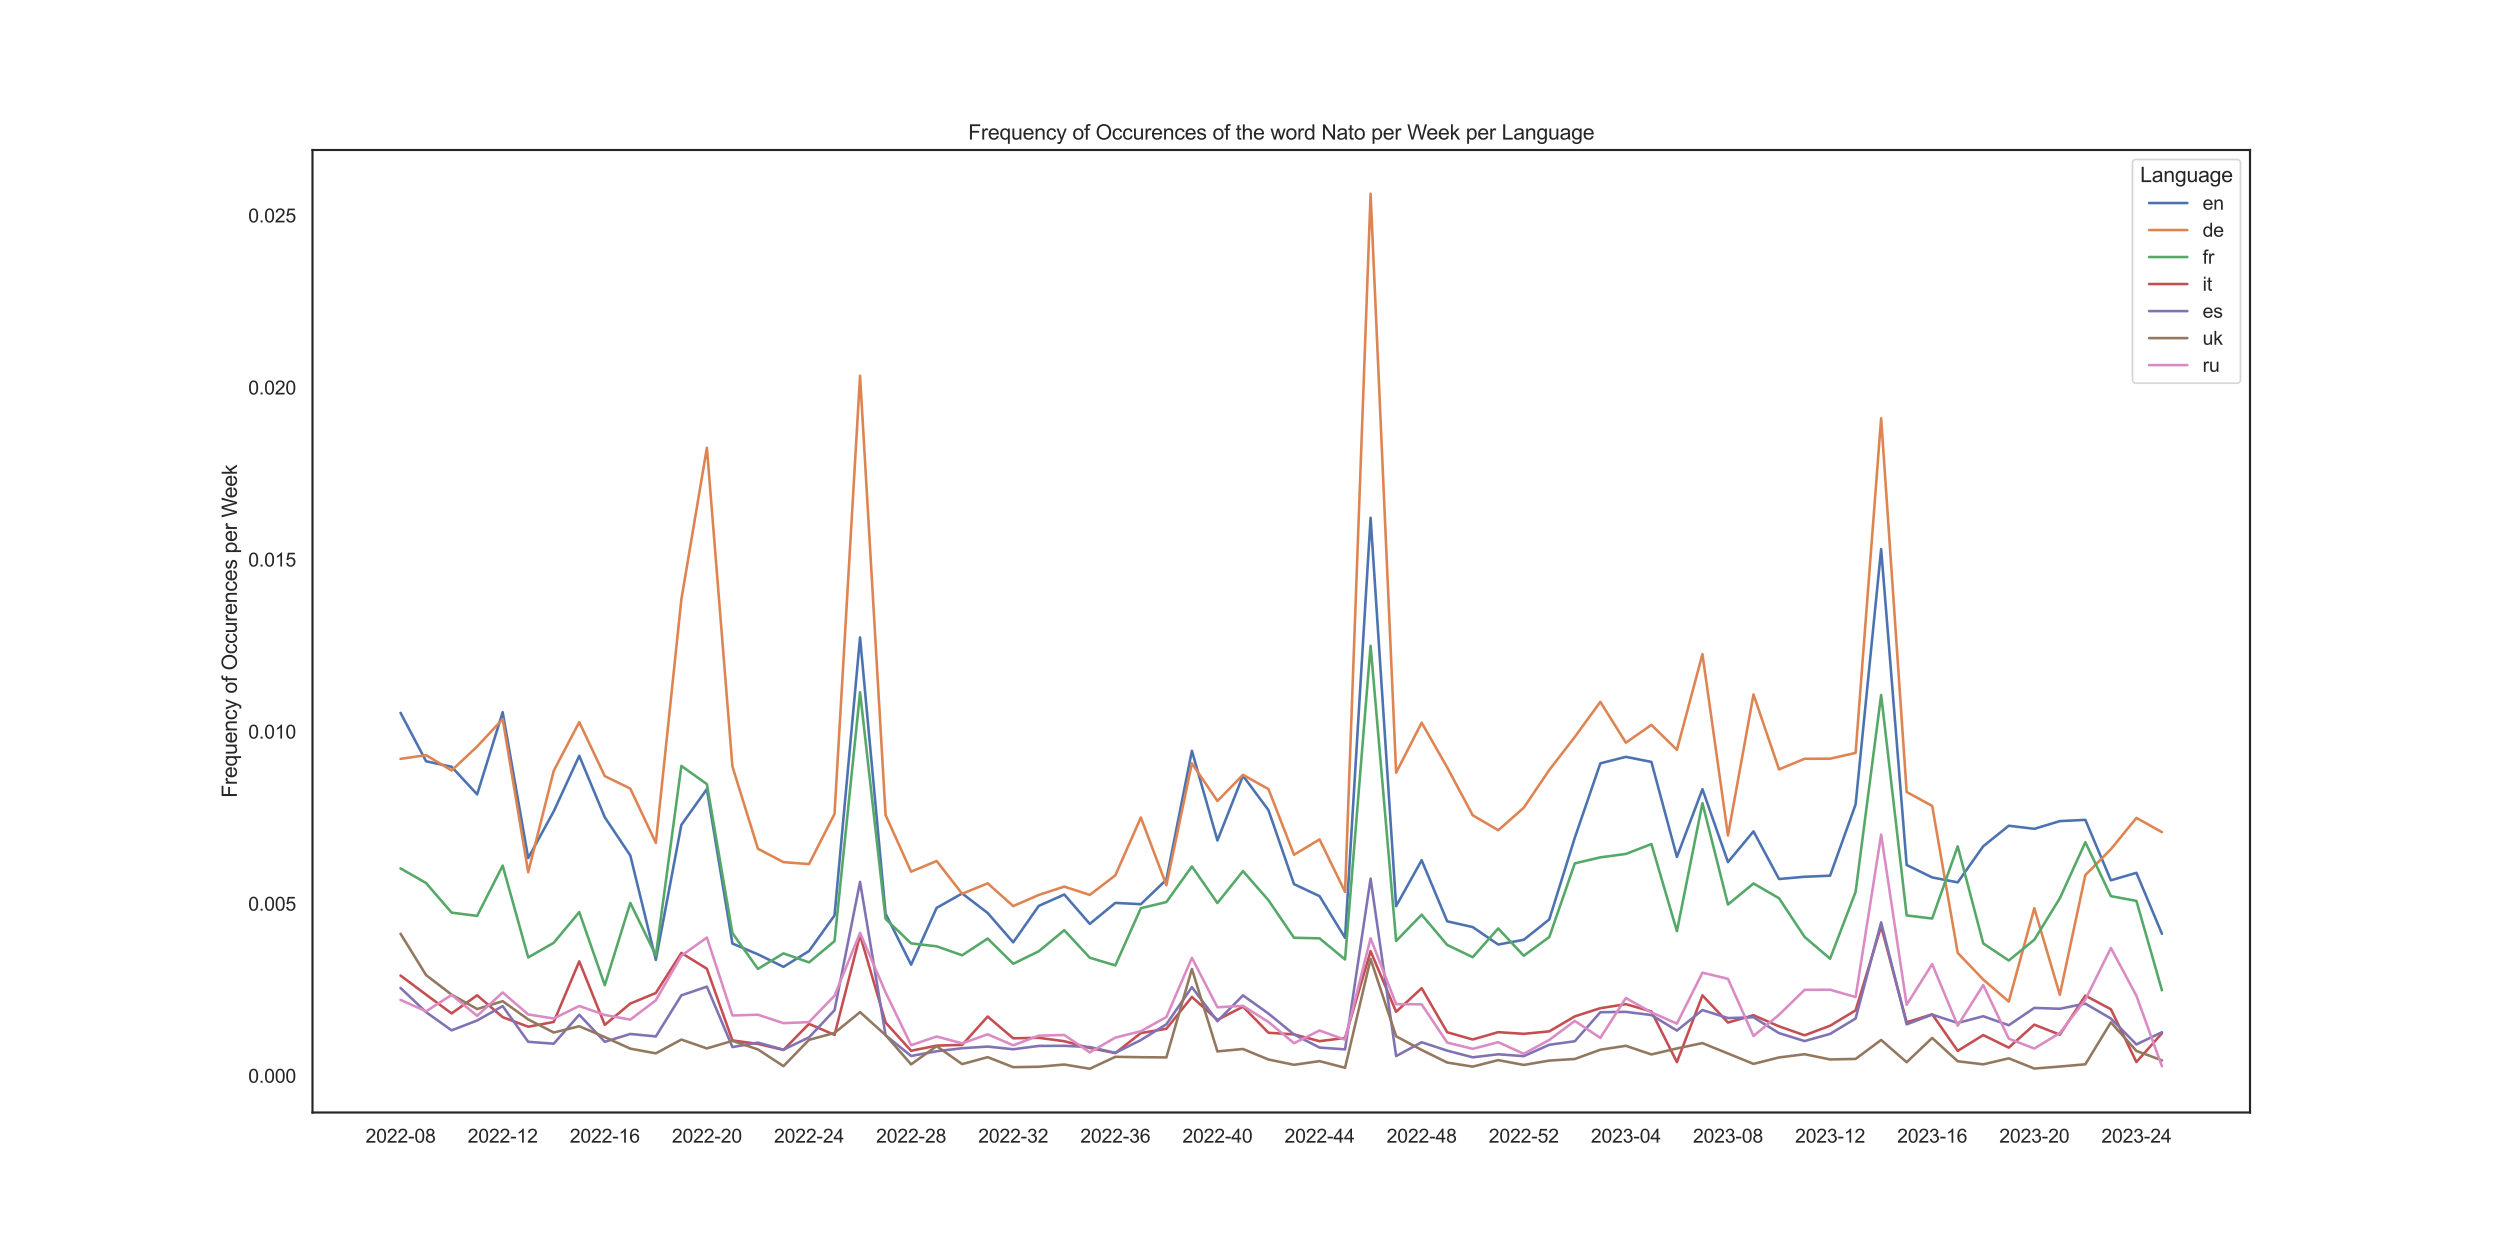 <?xml version="1.0" encoding="utf-8" standalone="no"?>
<!DOCTYPE svg PUBLIC "-//W3C//DTD SVG 1.1//EN"
  "http://www.w3.org/Graphics/SVG/1.1/DTD/svg11.dtd">
<svg xmlns:xlink="http://www.w3.org/1999/xlink" width="1440pt" height="720pt" viewBox="0 0 1440 720" xmlns="http://www.w3.org/2000/svg" version="1.1">
 <defs>
  <style type="text/css">*{stroke-linejoin: round; stroke-linecap: butt}</style>
 </defs>
 <g id="figure_1">
  <g id="patch_1">
   <path d="M 0 720 
L 1440 720 
L 1440 0 
L 0 0 
z
" style="fill: #ffffff"/>
  </g>
  <g id="axes_1">
   <g id="patch_2">
    <path d="M 180 640.8 
L 1296 640.8 
L 1296 86.4 
L 180 86.4 
z
" style="fill: #ffffff"/>
   </g>
   <g id="matplotlib.axis_1">
    <g id="xtick_1">
     <g id="text_1">
      <!-- 2022-08 -->
      <g style="fill: #262626" transform="translate(210.545 658.174) scale(0.11 -0.11)">
       <defs>
        <path id="ArialMT-32" d="M 3222 541 
L 3222 0 
L 194 0 
Q 188 203 259 391 
Q 375 700 629 1000 
Q 884 1300 1366 1694 
Q 2113 2306 2375 2664 
Q 2638 3022 2638 3341 
Q 2638 3675 2398 3904 
Q 2159 4134 1775 4134 
Q 1369 4134 1125 3890 
Q 881 3647 878 3216 
L 300 3275 
Q 359 3922 746 4261 
Q 1134 4600 1788 4600 
Q 2447 4600 2831 4234 
Q 3216 3869 3216 3328 
Q 3216 3053 3103 2787 
Q 2991 2522 2730 2228 
Q 2469 1934 1863 1422 
Q 1356 997 1212 845 
Q 1069 694 975 541 
L 3222 541 
z
" transform="scale(0.016)"/>
        <path id="ArialMT-30" d="M 266 2259 
Q 266 3072 433 3567 
Q 600 4063 929 4331 
Q 1259 4600 1759 4600 
Q 2128 4600 2406 4451 
Q 2684 4303 2865 4023 
Q 3047 3744 3150 3342 
Q 3253 2941 3253 2259 
Q 3253 1453 3087 958 
Q 2922 463 2592 192 
Q 2263 -78 1759 -78 
Q 1097 -78 719 397 
Q 266 969 266 2259 
z
M 844 2259 
Q 844 1131 1108 757 
Q 1372 384 1759 384 
Q 2147 384 2411 759 
Q 2675 1134 2675 2259 
Q 2675 3391 2411 3762 
Q 2147 4134 1753 4134 
Q 1366 4134 1134 3806 
Q 844 3388 844 2259 
z
" transform="scale(0.016)"/>
        <path id="ArialMT-2d" d="M 203 1375 
L 203 1941 
L 1931 1941 
L 1931 1375 
L 203 1375 
z
" transform="scale(0.016)"/>
        <path id="ArialMT-38" d="M 1131 2484 
Q 781 2613 612 2850 
Q 444 3088 444 3419 
Q 444 3919 803 4259 
Q 1163 4600 1759 4600 
Q 2359 4600 2725 4251 
Q 3091 3903 3091 3403 
Q 3091 3084 2923 2848 
Q 2756 2613 2416 2484 
Q 2838 2347 3058 2040 
Q 3278 1734 3278 1309 
Q 3278 722 2862 322 
Q 2447 -78 1769 -78 
Q 1091 -78 675 323 
Q 259 725 259 1325 
Q 259 1772 486 2073 
Q 713 2375 1131 2484 
z
M 1019 3438 
Q 1019 3113 1228 2906 
Q 1438 2700 1772 2700 
Q 2097 2700 2305 2904 
Q 2513 3109 2513 3406 
Q 2513 3716 2298 3927 
Q 2084 4138 1766 4138 
Q 1444 4138 1231 3931 
Q 1019 3725 1019 3438 
z
M 838 1322 
Q 838 1081 952 856 
Q 1066 631 1291 507 
Q 1516 384 1775 384 
Q 2178 384 2440 643 
Q 2703 903 2703 1303 
Q 2703 1709 2433 1975 
Q 2163 2241 1756 2241 
Q 1359 2241 1098 1978 
Q 838 1716 838 1322 
z
" transform="scale(0.016)"/>
       </defs>
       <use xlink:href="#ArialMT-32"/>
       <use xlink:href="#ArialMT-30" x="55.615"/>
       <use xlink:href="#ArialMT-32" x="111.23"/>
       <use xlink:href="#ArialMT-32" x="166.846"/>
       <use xlink:href="#ArialMT-2d" x="222.461"/>
       <use xlink:href="#ArialMT-30" x="255.762"/>
       <use xlink:href="#ArialMT-38" x="311.377"/>
      </g>
     </g>
    </g>
    <g id="xtick_2"/>
    <g id="xtick_3"/>
    <g id="xtick_4"/>
    <g id="xtick_5">
     <g id="text_2">
      <!-- 2022-12 -->
      <g style="fill: #262626" transform="translate(269.359 658.174) scale(0.11 -0.11)">
       <defs>
        <path id="ArialMT-31" d="M 2384 0 
L 1822 0 
L 1822 3584 
Q 1619 3391 1289 3197 
Q 959 3003 697 2906 
L 697 3450 
Q 1169 3672 1522 3987 
Q 1875 4303 2022 4600 
L 2384 4600 
L 2384 0 
z
" transform="scale(0.016)"/>
       </defs>
       <use xlink:href="#ArialMT-32"/>
       <use xlink:href="#ArialMT-30" x="55.615"/>
       <use xlink:href="#ArialMT-32" x="111.23"/>
       <use xlink:href="#ArialMT-32" x="166.846"/>
       <use xlink:href="#ArialMT-2d" x="222.461"/>
       <use xlink:href="#ArialMT-31" x="255.762"/>
       <use xlink:href="#ArialMT-32" x="311.377"/>
      </g>
     </g>
    </g>
    <g id="xtick_6"/>
    <g id="xtick_7"/>
    <g id="xtick_8"/>
    <g id="xtick_9">
     <g id="text_3">
      <!-- 2022-16 -->
      <g style="fill: #262626" transform="translate(328.173 658.174) scale(0.11 -0.11)">
       <defs>
        <path id="ArialMT-36" d="M 3184 3459 
L 2625 3416 
Q 2550 3747 2413 3897 
Q 2184 4138 1850 4138 
Q 1581 4138 1378 3988 
Q 1113 3794 959 3422 
Q 806 3050 800 2363 
Q 1003 2672 1297 2822 
Q 1591 2972 1913 2972 
Q 2475 2972 2870 2558 
Q 3266 2144 3266 1488 
Q 3266 1056 3080 686 
Q 2894 316 2569 119 
Q 2244 -78 1831 -78 
Q 1128 -78 684 439 
Q 241 956 241 2144 
Q 241 3472 731 4075 
Q 1159 4600 1884 4600 
Q 2425 4600 2770 4297 
Q 3116 3994 3184 3459 
z
M 888 1484 
Q 888 1194 1011 928 
Q 1134 663 1356 523 
Q 1578 384 1822 384 
Q 2178 384 2434 671 
Q 2691 959 2691 1453 
Q 2691 1928 2437 2201 
Q 2184 2475 1800 2475 
Q 1419 2475 1153 2201 
Q 888 1928 888 1484 
z
" transform="scale(0.016)"/>
       </defs>
       <use xlink:href="#ArialMT-32"/>
       <use xlink:href="#ArialMT-30" x="55.615"/>
       <use xlink:href="#ArialMT-32" x="111.23"/>
       <use xlink:href="#ArialMT-32" x="166.846"/>
       <use xlink:href="#ArialMT-2d" x="222.461"/>
       <use xlink:href="#ArialMT-31" x="255.762"/>
       <use xlink:href="#ArialMT-36" x="311.377"/>
      </g>
     </g>
    </g>
    <g id="xtick_10"/>
    <g id="xtick_11"/>
    <g id="xtick_12"/>
    <g id="xtick_13">
     <g id="text_4">
      <!-- 2022-20 -->
      <g style="fill: #262626" transform="translate(386.988 658.174) scale(0.11 -0.11)">
       <use xlink:href="#ArialMT-32"/>
       <use xlink:href="#ArialMT-30" x="55.615"/>
       <use xlink:href="#ArialMT-32" x="111.23"/>
       <use xlink:href="#ArialMT-32" x="166.846"/>
       <use xlink:href="#ArialMT-2d" x="222.461"/>
       <use xlink:href="#ArialMT-32" x="255.762"/>
       <use xlink:href="#ArialMT-30" x="311.377"/>
      </g>
     </g>
    </g>
    <g id="xtick_14"/>
    <g id="xtick_15"/>
    <g id="xtick_16"/>
    <g id="xtick_17">
     <g id="text_5">
      <!-- 2022-24 -->
      <g style="fill: #262626" transform="translate(445.802 658.174) scale(0.11 -0.11)">
       <defs>
        <path id="ArialMT-34" d="M 2069 0 
L 2069 1097 
L 81 1097 
L 81 1613 
L 2172 4581 
L 2631 4581 
L 2631 1613 
L 3250 1613 
L 3250 1097 
L 2631 1097 
L 2631 0 
L 2069 0 
z
M 2069 1613 
L 2069 3678 
L 634 1613 
L 2069 1613 
z
" transform="scale(0.016)"/>
       </defs>
       <use xlink:href="#ArialMT-32"/>
       <use xlink:href="#ArialMT-30" x="55.615"/>
       <use xlink:href="#ArialMT-32" x="111.23"/>
       <use xlink:href="#ArialMT-32" x="166.846"/>
       <use xlink:href="#ArialMT-2d" x="222.461"/>
       <use xlink:href="#ArialMT-32" x="255.762"/>
       <use xlink:href="#ArialMT-34" x="311.377"/>
      </g>
     </g>
    </g>
    <g id="xtick_18"/>
    <g id="xtick_19"/>
    <g id="xtick_20"/>
    <g id="xtick_21">
     <g id="text_6">
      <!-- 2022-28 -->
      <g style="fill: #262626" transform="translate(504.616 658.174) scale(0.11 -0.11)">
       <use xlink:href="#ArialMT-32"/>
       <use xlink:href="#ArialMT-30" x="55.615"/>
       <use xlink:href="#ArialMT-32" x="111.23"/>
       <use xlink:href="#ArialMT-32" x="166.846"/>
       <use xlink:href="#ArialMT-2d" x="222.461"/>
       <use xlink:href="#ArialMT-32" x="255.762"/>
       <use xlink:href="#ArialMT-38" x="311.377"/>
      </g>
     </g>
    </g>
    <g id="xtick_22"/>
    <g id="xtick_23"/>
    <g id="xtick_24"/>
    <g id="xtick_25">
     <g id="text_7">
      <!-- 2022-32 -->
      <g style="fill: #262626" transform="translate(563.43 658.174) scale(0.11 -0.11)">
       <defs>
        <path id="ArialMT-33" d="M 269 1209 
L 831 1284 
Q 928 806 1161 595 
Q 1394 384 1728 384 
Q 2125 384 2398 659 
Q 2672 934 2672 1341 
Q 2672 1728 2419 1979 
Q 2166 2231 1775 2231 
Q 1616 2231 1378 2169 
L 1441 2663 
Q 1497 2656 1531 2656 
Q 1891 2656 2178 2843 
Q 2466 3031 2466 3422 
Q 2466 3731 2256 3934 
Q 2047 4138 1716 4138 
Q 1388 4138 1169 3931 
Q 950 3725 888 3313 
L 325 3413 
Q 428 3978 793 4289 
Q 1159 4600 1703 4600 
Q 2078 4600 2393 4439 
Q 2709 4278 2876 4000 
Q 3044 3722 3044 3409 
Q 3044 3113 2884 2869 
Q 2725 2625 2413 2481 
Q 2819 2388 3044 2092 
Q 3269 1797 3269 1353 
Q 3269 753 2831 336 
Q 2394 -81 1725 -81 
Q 1122 -81 723 278 
Q 325 638 269 1209 
z
" transform="scale(0.016)"/>
       </defs>
       <use xlink:href="#ArialMT-32"/>
       <use xlink:href="#ArialMT-30" x="55.615"/>
       <use xlink:href="#ArialMT-32" x="111.23"/>
       <use xlink:href="#ArialMT-32" x="166.846"/>
       <use xlink:href="#ArialMT-2d" x="222.461"/>
       <use xlink:href="#ArialMT-33" x="255.762"/>
       <use xlink:href="#ArialMT-32" x="311.377"/>
      </g>
     </g>
    </g>
    <g id="xtick_26"/>
    <g id="xtick_27"/>
    <g id="xtick_28"/>
    <g id="xtick_29">
     <g id="text_8">
      <!-- 2022-36 -->
      <g style="fill: #262626" transform="translate(622.244 658.174) scale(0.11 -0.11)">
       <use xlink:href="#ArialMT-32"/>
       <use xlink:href="#ArialMT-30" x="55.615"/>
       <use xlink:href="#ArialMT-32" x="111.23"/>
       <use xlink:href="#ArialMT-32" x="166.846"/>
       <use xlink:href="#ArialMT-2d" x="222.461"/>
       <use xlink:href="#ArialMT-33" x="255.762"/>
       <use xlink:href="#ArialMT-36" x="311.377"/>
      </g>
     </g>
    </g>
    <g id="xtick_30"/>
    <g id="xtick_31"/>
    <g id="xtick_32"/>
    <g id="xtick_33">
     <g id="text_9">
      <!-- 2022-40 -->
      <g style="fill: #262626" transform="translate(681.059 658.174) scale(0.11 -0.11)">
       <use xlink:href="#ArialMT-32"/>
       <use xlink:href="#ArialMT-30" x="55.615"/>
       <use xlink:href="#ArialMT-32" x="111.23"/>
       <use xlink:href="#ArialMT-32" x="166.846"/>
       <use xlink:href="#ArialMT-2d" x="222.461"/>
       <use xlink:href="#ArialMT-34" x="255.762"/>
       <use xlink:href="#ArialMT-30" x="311.377"/>
      </g>
     </g>
    </g>
    <g id="xtick_34"/>
    <g id="xtick_35"/>
    <g id="xtick_36"/>
    <g id="xtick_37">
     <g id="text_10">
      <!-- 2022-44 -->
      <g style="fill: #262626" transform="translate(739.873 658.174) scale(0.11 -0.11)">
       <use xlink:href="#ArialMT-32"/>
       <use xlink:href="#ArialMT-30" x="55.615"/>
       <use xlink:href="#ArialMT-32" x="111.23"/>
       <use xlink:href="#ArialMT-32" x="166.846"/>
       <use xlink:href="#ArialMT-2d" x="222.461"/>
       <use xlink:href="#ArialMT-34" x="255.762"/>
       <use xlink:href="#ArialMT-34" x="311.377"/>
      </g>
     </g>
    </g>
    <g id="xtick_38"/>
    <g id="xtick_39"/>
    <g id="xtick_40"/>
    <g id="xtick_41">
     <g id="text_11">
      <!-- 2022-48 -->
      <g style="fill: #262626" transform="translate(798.687 658.174) scale(0.11 -0.11)">
       <use xlink:href="#ArialMT-32"/>
       <use xlink:href="#ArialMT-30" x="55.615"/>
       <use xlink:href="#ArialMT-32" x="111.23"/>
       <use xlink:href="#ArialMT-32" x="166.846"/>
       <use xlink:href="#ArialMT-2d" x="222.461"/>
       <use xlink:href="#ArialMT-34" x="255.762"/>
       <use xlink:href="#ArialMT-38" x="311.377"/>
      </g>
     </g>
    </g>
    <g id="xtick_42"/>
    <g id="xtick_43"/>
    <g id="xtick_44"/>
    <g id="xtick_45">
     <g id="text_12">
      <!-- 2022-52 -->
      <g style="fill: #262626" transform="translate(857.501 658.174) scale(0.11 -0.11)">
       <defs>
        <path id="ArialMT-35" d="M 266 1200 
L 856 1250 
Q 922 819 1161 601 
Q 1400 384 1738 384 
Q 2144 384 2425 690 
Q 2706 997 2706 1503 
Q 2706 1984 2436 2262 
Q 2166 2541 1728 2541 
Q 1456 2541 1237 2417 
Q 1019 2294 894 2097 
L 366 2166 
L 809 4519 
L 3088 4519 
L 3088 3981 
L 1259 3981 
L 1013 2750 
Q 1425 3038 1878 3038 
Q 2478 3038 2890 2622 
Q 3303 2206 3303 1553 
Q 3303 931 2941 478 
Q 2500 -78 1738 -78 
Q 1113 -78 717 272 
Q 322 622 266 1200 
z
" transform="scale(0.016)"/>
       </defs>
       <use xlink:href="#ArialMT-32"/>
       <use xlink:href="#ArialMT-30" x="55.615"/>
       <use xlink:href="#ArialMT-32" x="111.23"/>
       <use xlink:href="#ArialMT-32" x="166.846"/>
       <use xlink:href="#ArialMT-2d" x="222.461"/>
       <use xlink:href="#ArialMT-35" x="255.762"/>
       <use xlink:href="#ArialMT-32" x="311.377"/>
      </g>
     </g>
    </g>
    <g id="xtick_46"/>
    <g id="xtick_47"/>
    <g id="xtick_48"/>
    <g id="xtick_49">
     <g id="text_13">
      <!-- 2023-04 -->
      <g style="fill: #262626" transform="translate(916.316 658.174) scale(0.11 -0.11)">
       <use xlink:href="#ArialMT-32"/>
       <use xlink:href="#ArialMT-30" x="55.615"/>
       <use xlink:href="#ArialMT-32" x="111.23"/>
       <use xlink:href="#ArialMT-33" x="166.846"/>
       <use xlink:href="#ArialMT-2d" x="222.461"/>
       <use xlink:href="#ArialMT-30" x="255.762"/>
       <use xlink:href="#ArialMT-34" x="311.377"/>
      </g>
     </g>
    </g>
    <g id="xtick_50"/>
    <g id="xtick_51"/>
    <g id="xtick_52"/>
    <g id="xtick_53">
     <g id="text_14">
      <!-- 2023-08 -->
      <g style="fill: #262626" transform="translate(975.13 658.174) scale(0.11 -0.11)">
       <use xlink:href="#ArialMT-32"/>
       <use xlink:href="#ArialMT-30" x="55.615"/>
       <use xlink:href="#ArialMT-32" x="111.23"/>
       <use xlink:href="#ArialMT-33" x="166.846"/>
       <use xlink:href="#ArialMT-2d" x="222.461"/>
       <use xlink:href="#ArialMT-30" x="255.762"/>
       <use xlink:href="#ArialMT-38" x="311.377"/>
      </g>
     </g>
    </g>
    <g id="xtick_54"/>
    <g id="xtick_55"/>
    <g id="xtick_56"/>
    <g id="xtick_57">
     <g id="text_15">
      <!-- 2023-12 -->
      <g style="fill: #262626" transform="translate(1033.944 658.174) scale(0.11 -0.11)">
       <use xlink:href="#ArialMT-32"/>
       <use xlink:href="#ArialMT-30" x="55.615"/>
       <use xlink:href="#ArialMT-32" x="111.23"/>
       <use xlink:href="#ArialMT-33" x="166.846"/>
       <use xlink:href="#ArialMT-2d" x="222.461"/>
       <use xlink:href="#ArialMT-31" x="255.762"/>
       <use xlink:href="#ArialMT-32" x="311.377"/>
      </g>
     </g>
    </g>
    <g id="xtick_58"/>
    <g id="xtick_59"/>
    <g id="xtick_60"/>
    <g id="xtick_61">
     <g id="text_16">
      <!-- 2023-16 -->
      <g style="fill: #262626" transform="translate(1092.758 658.174) scale(0.11 -0.11)">
       <use xlink:href="#ArialMT-32"/>
       <use xlink:href="#ArialMT-30" x="55.615"/>
       <use xlink:href="#ArialMT-32" x="111.23"/>
       <use xlink:href="#ArialMT-33" x="166.846"/>
       <use xlink:href="#ArialMT-2d" x="222.461"/>
       <use xlink:href="#ArialMT-31" x="255.762"/>
       <use xlink:href="#ArialMT-36" x="311.377"/>
      </g>
     </g>
    </g>
    <g id="xtick_62"/>
    <g id="xtick_63"/>
    <g id="xtick_64"/>
    <g id="xtick_65">
     <g id="text_17">
      <!-- 2023-20 -->
      <g style="fill: #262626" transform="translate(1151.573 658.174) scale(0.11 -0.11)">
       <use xlink:href="#ArialMT-32"/>
       <use xlink:href="#ArialMT-30" x="55.615"/>
       <use xlink:href="#ArialMT-32" x="111.23"/>
       <use xlink:href="#ArialMT-33" x="166.846"/>
       <use xlink:href="#ArialMT-2d" x="222.461"/>
       <use xlink:href="#ArialMT-32" x="255.762"/>
       <use xlink:href="#ArialMT-30" x="311.377"/>
      </g>
     </g>
    </g>
    <g id="xtick_66"/>
    <g id="xtick_67"/>
    <g id="xtick_68"/>
    <g id="xtick_69">
     <g id="text_18">
      <!-- 2023-24 -->
      <g style="fill: #262626" transform="translate(1210.387 658.174) scale(0.11 -0.11)">
       <use xlink:href="#ArialMT-32"/>
       <use xlink:href="#ArialMT-30" x="55.615"/>
       <use xlink:href="#ArialMT-32" x="111.23"/>
       <use xlink:href="#ArialMT-33" x="166.846"/>
       <use xlink:href="#ArialMT-2d" x="222.461"/>
       <use xlink:href="#ArialMT-32" x="255.762"/>
       <use xlink:href="#ArialMT-34" x="311.377"/>
      </g>
     </g>
    </g>
    <g id="xtick_70"/>
   </g>
   <g id="matplotlib.axis_2">
    <g id="ytick_1">
     <g id="text_19">
      <!-- 0.000 -->
      <g style="fill: #262626" transform="translate(142.976 623.662) scale(0.11 -0.11)">
       <defs>
        <path id="ArialMT-2e" d="M 581 0 
L 581 641 
L 1222 641 
L 1222 0 
L 581 0 
z
" transform="scale(0.016)"/>
       </defs>
       <use xlink:href="#ArialMT-30"/>
       <use xlink:href="#ArialMT-2e" x="55.615"/>
       <use xlink:href="#ArialMT-30" x="83.398"/>
       <use xlink:href="#ArialMT-30" x="139.014"/>
       <use xlink:href="#ArialMT-30" x="194.629"/>
      </g>
     </g>
    </g>
    <g id="ytick_2">
     <g id="text_20">
      <!-- 0.005 -->
      <g style="fill: #262626" transform="translate(142.976 524.551) scale(0.11 -0.11)">
       <use xlink:href="#ArialMT-30"/>
       <use xlink:href="#ArialMT-2e" x="55.615"/>
       <use xlink:href="#ArialMT-30" x="83.398"/>
       <use xlink:href="#ArialMT-30" x="139.014"/>
       <use xlink:href="#ArialMT-35" x="194.629"/>
      </g>
     </g>
    </g>
    <g id="ytick_3">
     <g id="text_21">
      <!-- 0.010 -->
      <g style="fill: #262626" transform="translate(142.976 425.441) scale(0.11 -0.11)">
       <use xlink:href="#ArialMT-30"/>
       <use xlink:href="#ArialMT-2e" x="55.615"/>
       <use xlink:href="#ArialMT-30" x="83.398"/>
       <use xlink:href="#ArialMT-31" x="139.014"/>
       <use xlink:href="#ArialMT-30" x="194.629"/>
      </g>
     </g>
    </g>
    <g id="ytick_4">
     <g id="text_22">
      <!-- 0.015 -->
      <g style="fill: #262626" transform="translate(142.976 326.33) scale(0.11 -0.11)">
       <use xlink:href="#ArialMT-30"/>
       <use xlink:href="#ArialMT-2e" x="55.615"/>
       <use xlink:href="#ArialMT-30" x="83.398"/>
       <use xlink:href="#ArialMT-31" x="139.014"/>
       <use xlink:href="#ArialMT-35" x="194.629"/>
      </g>
     </g>
    </g>
    <g id="ytick_5">
     <g id="text_23">
      <!-- 0.020 -->
      <g style="fill: #262626" transform="translate(142.976 227.22) scale(0.11 -0.11)">
       <use xlink:href="#ArialMT-30"/>
       <use xlink:href="#ArialMT-2e" x="55.615"/>
       <use xlink:href="#ArialMT-30" x="83.398"/>
       <use xlink:href="#ArialMT-32" x="139.014"/>
       <use xlink:href="#ArialMT-30" x="194.629"/>
      </g>
     </g>
    </g>
    <g id="ytick_6">
     <g id="text_24">
      <!-- 0.025 -->
      <g style="fill: #262626" transform="translate(142.976 128.11) scale(0.11 -0.11)">
       <use xlink:href="#ArialMT-30"/>
       <use xlink:href="#ArialMT-2e" x="55.615"/>
       <use xlink:href="#ArialMT-30" x="83.398"/>
       <use xlink:href="#ArialMT-32" x="139.014"/>
       <use xlink:href="#ArialMT-35" x="194.629"/>
      </g>
     </g>
    </g>
    <g id="text_25">
     <!-- Frequency of Occurences per Week -->
     <g style="fill: #262626" transform="translate(136.45 459.53) rotate(-90) scale(0.12 -0.12)">
      <defs>
       <path id="ArialMT-46" d="M 525 0 
L 525 4581 
L 3616 4581 
L 3616 4041 
L 1131 4041 
L 1131 2622 
L 3281 2622 
L 3281 2081 
L 1131 2081 
L 1131 0 
L 525 0 
z
" transform="scale(0.016)"/>
       <path id="ArialMT-72" d="M 416 0 
L 416 3319 
L 922 3319 
L 922 2816 
Q 1116 3169 1280 3281 
Q 1444 3394 1641 3394 
Q 1925 3394 2219 3213 
L 2025 2691 
Q 1819 2813 1613 2813 
Q 1428 2813 1281 2702 
Q 1134 2591 1072 2394 
Q 978 2094 978 1738 
L 978 0 
L 416 0 
z
" transform="scale(0.016)"/>
       <path id="ArialMT-65" d="M 2694 1069 
L 3275 997 
Q 3138 488 2766 206 
Q 2394 -75 1816 -75 
Q 1088 -75 661 373 
Q 234 822 234 1631 
Q 234 2469 665 2931 
Q 1097 3394 1784 3394 
Q 2450 3394 2872 2941 
Q 3294 2488 3294 1666 
Q 3294 1616 3291 1516 
L 816 1516 
Q 847 969 1125 678 
Q 1403 388 1819 388 
Q 2128 388 2347 550 
Q 2566 713 2694 1069 
z
M 847 1978 
L 2700 1978 
Q 2663 2397 2488 2606 
Q 2219 2931 1791 2931 
Q 1403 2931 1139 2672 
Q 875 2413 847 1978 
z
" transform="scale(0.016)"/>
       <path id="ArialMT-71" d="M 2538 -1272 
L 2538 353 
Q 2406 169 2170 47 
Q 1934 -75 1669 -75 
Q 1078 -75 651 397 
Q 225 869 225 1691 
Q 225 2191 398 2587 
Q 572 2984 901 3189 
Q 1231 3394 1625 3394 
Q 2241 3394 2594 2875 
L 2594 3319 
L 3100 3319 
L 3100 -1272 
L 2538 -1272 
z
M 803 1669 
Q 803 1028 1072 708 
Q 1341 388 1716 388 
Q 2075 388 2334 692 
Q 2594 997 2594 1619 
Q 2594 2281 2320 2615 
Q 2047 2950 1678 2950 
Q 1313 2950 1058 2639 
Q 803 2328 803 1669 
z
" transform="scale(0.016)"/>
       <path id="ArialMT-75" d="M 2597 0 
L 2597 488 
Q 2209 -75 1544 -75 
Q 1250 -75 995 37 
Q 741 150 617 320 
Q 494 491 444 738 
Q 409 903 409 1263 
L 409 3319 
L 972 3319 
L 972 1478 
Q 972 1038 1006 884 
Q 1059 663 1231 536 
Q 1403 409 1656 409 
Q 1909 409 2131 539 
Q 2353 669 2445 892 
Q 2538 1116 2538 1541 
L 2538 3319 
L 3100 3319 
L 3100 0 
L 2597 0 
z
" transform="scale(0.016)"/>
       <path id="ArialMT-6e" d="M 422 0 
L 422 3319 
L 928 3319 
L 928 2847 
Q 1294 3394 1984 3394 
Q 2284 3394 2536 3286 
Q 2788 3178 2913 3003 
Q 3038 2828 3088 2588 
Q 3119 2431 3119 2041 
L 3119 0 
L 2556 0 
L 2556 2019 
Q 2556 2363 2490 2533 
Q 2425 2703 2258 2804 
Q 2091 2906 1866 2906 
Q 1506 2906 1245 2678 
Q 984 2450 984 1813 
L 984 0 
L 422 0 
z
" transform="scale(0.016)"/>
       <path id="ArialMT-63" d="M 2588 1216 
L 3141 1144 
Q 3050 572 2676 248 
Q 2303 -75 1759 -75 
Q 1078 -75 664 370 
Q 250 816 250 1647 
Q 250 2184 428 2587 
Q 606 2991 970 3192 
Q 1334 3394 1763 3394 
Q 2303 3394 2647 3120 
Q 2991 2847 3088 2344 
L 2541 2259 
Q 2463 2594 2264 2762 
Q 2066 2931 1784 2931 
Q 1359 2931 1093 2626 
Q 828 2322 828 1663 
Q 828 994 1084 691 
Q 1341 388 1753 388 
Q 2084 388 2306 591 
Q 2528 794 2588 1216 
z
" transform="scale(0.016)"/>
       <path id="ArialMT-79" d="M 397 -1278 
L 334 -750 
Q 519 -800 656 -800 
Q 844 -800 956 -737 
Q 1069 -675 1141 -563 
Q 1194 -478 1313 -144 
Q 1328 -97 1363 -6 
L 103 3319 
L 709 3319 
L 1400 1397 
Q 1534 1031 1641 628 
Q 1738 1016 1872 1384 
L 2581 3319 
L 3144 3319 
L 1881 -56 
Q 1678 -603 1566 -809 
Q 1416 -1088 1222 -1217 
Q 1028 -1347 759 -1347 
Q 597 -1347 397 -1278 
z
" transform="scale(0.016)"/>
       <path id="ArialMT-20" transform="scale(0.016)"/>
       <path id="ArialMT-6f" d="M 213 1659 
Q 213 2581 725 3025 
Q 1153 3394 1769 3394 
Q 2453 3394 2887 2945 
Q 3322 2497 3322 1706 
Q 3322 1066 3130 698 
Q 2938 331 2570 128 
Q 2203 -75 1769 -75 
Q 1072 -75 642 372 
Q 213 819 213 1659 
z
M 791 1659 
Q 791 1022 1069 705 
Q 1347 388 1769 388 
Q 2188 388 2466 706 
Q 2744 1025 2744 1678 
Q 2744 2294 2464 2611 
Q 2184 2928 1769 2928 
Q 1347 2928 1069 2612 
Q 791 2297 791 1659 
z
" transform="scale(0.016)"/>
       <path id="ArialMT-66" d="M 556 0 
L 556 2881 
L 59 2881 
L 59 3319 
L 556 3319 
L 556 3672 
Q 556 4006 616 4169 
Q 697 4388 901 4523 
Q 1106 4659 1475 4659 
Q 1713 4659 2000 4603 
L 1916 4113 
Q 1741 4144 1584 4144 
Q 1328 4144 1222 4034 
Q 1116 3925 1116 3625 
L 1116 3319 
L 1763 3319 
L 1763 2881 
L 1116 2881 
L 1116 0 
L 556 0 
z
" transform="scale(0.016)"/>
       <path id="ArialMT-4f" d="M 309 2231 
Q 309 3372 921 4017 
Q 1534 4663 2503 4663 
Q 3138 4663 3647 4359 
Q 4156 4056 4423 3514 
Q 4691 2972 4691 2284 
Q 4691 1588 4409 1038 
Q 4128 488 3612 205 
Q 3097 -78 2500 -78 
Q 1853 -78 1343 234 
Q 834 547 571 1087 
Q 309 1628 309 2231 
z
M 934 2222 
Q 934 1394 1379 917 
Q 1825 441 2497 441 
Q 3181 441 3623 922 
Q 4066 1403 4066 2288 
Q 4066 2847 3877 3264 
Q 3688 3681 3323 3911 
Q 2959 4141 2506 4141 
Q 1863 4141 1398 3698 
Q 934 3256 934 2222 
z
" transform="scale(0.016)"/>
       <path id="ArialMT-73" d="M 197 991 
L 753 1078 
Q 800 744 1014 566 
Q 1228 388 1613 388 
Q 2000 388 2187 545 
Q 2375 703 2375 916 
Q 2375 1106 2209 1216 
Q 2094 1291 1634 1406 
Q 1016 1563 777 1677 
Q 538 1791 414 1992 
Q 291 2194 291 2438 
Q 291 2659 392 2848 
Q 494 3038 669 3163 
Q 800 3259 1026 3326 
Q 1253 3394 1513 3394 
Q 1903 3394 2198 3281 
Q 2494 3169 2634 2976 
Q 2775 2784 2828 2463 
L 2278 2388 
Q 2241 2644 2061 2787 
Q 1881 2931 1553 2931 
Q 1166 2931 1000 2803 
Q 834 2675 834 2503 
Q 834 2394 903 2306 
Q 972 2216 1119 2156 
Q 1203 2125 1616 2013 
Q 2213 1853 2448 1751 
Q 2684 1650 2818 1456 
Q 2953 1263 2953 975 
Q 2953 694 2789 445 
Q 2625 197 2315 61 
Q 2006 -75 1616 -75 
Q 969 -75 630 194 
Q 291 463 197 991 
z
" transform="scale(0.016)"/>
       <path id="ArialMT-70" d="M 422 -1272 
L 422 3319 
L 934 3319 
L 934 2888 
Q 1116 3141 1344 3267 
Q 1572 3394 1897 3394 
Q 2322 3394 2647 3175 
Q 2972 2956 3137 2557 
Q 3303 2159 3303 1684 
Q 3303 1175 3120 767 
Q 2938 359 2589 142 
Q 2241 -75 1856 -75 
Q 1575 -75 1351 44 
Q 1128 163 984 344 
L 984 -1272 
L 422 -1272 
z
M 931 1641 
Q 931 1000 1190 694 
Q 1450 388 1819 388 
Q 2194 388 2461 705 
Q 2728 1022 2728 1688 
Q 2728 2322 2467 2637 
Q 2206 2953 1844 2953 
Q 1484 2953 1207 2617 
Q 931 2281 931 1641 
z
" transform="scale(0.016)"/>
       <path id="ArialMT-57" d="M 1294 0 
L 78 4581 
L 700 4581 
L 1397 1578 
Q 1509 1106 1591 641 
Q 1766 1375 1797 1488 
L 2669 4581 
L 3400 4581 
L 4056 2263 
Q 4303 1400 4413 641 
Q 4500 1075 4641 1638 
L 5359 4581 
L 5969 4581 
L 4713 0 
L 4128 0 
L 3163 3491 
Q 3041 3928 3019 4028 
Q 2947 3713 2884 3491 
L 1913 0 
L 1294 0 
z
" transform="scale(0.016)"/>
       <path id="ArialMT-6b" d="M 425 0 
L 425 4581 
L 988 4581 
L 988 1969 
L 2319 3319 
L 3047 3319 
L 1778 2088 
L 3175 0 
L 2481 0 
L 1384 1697 
L 988 1316 
L 988 0 
L 425 0 
z
" transform="scale(0.016)"/>
      </defs>
      <use xlink:href="#ArialMT-46"/>
      <use xlink:href="#ArialMT-72" x="61.084"/>
      <use xlink:href="#ArialMT-65" x="94.385"/>
      <use xlink:href="#ArialMT-71" x="150"/>
      <use xlink:href="#ArialMT-75" x="205.615"/>
      <use xlink:href="#ArialMT-65" x="261.23"/>
      <use xlink:href="#ArialMT-6e" x="316.846"/>
      <use xlink:href="#ArialMT-63" x="372.461"/>
      <use xlink:href="#ArialMT-79" x="422.461"/>
      <use xlink:href="#ArialMT-20" x="472.461"/>
      <use xlink:href="#ArialMT-6f" x="500.244"/>
      <use xlink:href="#ArialMT-66" x="555.859"/>
      <use xlink:href="#ArialMT-20" x="583.643"/>
      <use xlink:href="#ArialMT-4f" x="611.426"/>
      <use xlink:href="#ArialMT-63" x="689.209"/>
      <use xlink:href="#ArialMT-63" x="739.209"/>
      <use xlink:href="#ArialMT-75" x="789.209"/>
      <use xlink:href="#ArialMT-72" x="844.824"/>
      <use xlink:href="#ArialMT-65" x="878.125"/>
      <use xlink:href="#ArialMT-6e" x="933.74"/>
      <use xlink:href="#ArialMT-63" x="989.355"/>
      <use xlink:href="#ArialMT-65" x="1039.355"/>
      <use xlink:href="#ArialMT-73" x="1094.971"/>
      <use xlink:href="#ArialMT-20" x="1144.971"/>
      <use xlink:href="#ArialMT-70" x="1172.754"/>
      <use xlink:href="#ArialMT-65" x="1228.369"/>
      <use xlink:href="#ArialMT-72" x="1283.984"/>
      <use xlink:href="#ArialMT-20" x="1317.285"/>
      <use xlink:href="#ArialMT-57" x="1345.068"/>
      <use xlink:href="#ArialMT-65" x="1437.703"/>
      <use xlink:href="#ArialMT-65" x="1493.318"/>
      <use xlink:href="#ArialMT-6b" x="1548.934"/>
     </g>
    </g>
   </g>
   <g id="PolyCollection_1"/>
   <g id="PolyCollection_2"/>
   <g id="PolyCollection_3"/>
   <g id="PolyCollection_4"/>
   <g id="PolyCollection_5"/>
   <g id="PolyCollection_6"/>
   <g id="PolyCollection_7"/>
   <g id="line2d_1">
    <path d="M 230.727 410.636 
L 245.431 438.482 
L 260.134 441.679 
L 274.838 457.555 
L 289.542 410.249 
L 304.245 494.235 
L 318.949 467.337 
L 333.652 435.362 
L 348.356 470.747 
L 363.059 492.769 
L 377.763 552.899 
L 392.466 475.14 
L 407.17 454.5 
L 421.874 543.493 
L 436.577 549.695 
L 451.281 556.898 
L 465.984 547.81 
L 480.688 527.297 
L 495.391 367.183 
L 510.095 526.27 
L 524.798 555.652 
L 539.502 522.931 
L 554.206 514.629 
L 568.909 525.878 
L 583.613 542.778 
L 598.316 521.808 
L 613.02 515.243 
L 627.723 532.149 
L 642.427 520.076 
L 657.13 520.804 
L 671.834 506.701 
L 686.538 432.464 
L 701.241 484.108 
L 715.945 446.821 
L 730.648 466.658 
L 745.352 509.273 
L 760.055 516.17 
L 774.759 540.18 
L 789.462 298.283 
L 804.166 521.926 
L 818.87 495.482 
L 833.573 530.668 
L 848.277 533.996 
L 862.98 544.056 
L 877.684 541.313 
L 892.387 529.582 
L 907.091 482.506 
L 921.794 439.691 
L 936.498 435.941 
L 951.202 438.858 
L 965.905 493.583 
L 980.609 454.586 
L 995.312 496.556 
L 1010.016 478.875 
L 1024.719 506.313 
L 1039.423 505.015 
L 1054.126 504.401 
L 1068.83 463.343 
L 1083.534 316.306 
L 1098.237 498.23 
L 1112.941 505.391 
L 1127.644 508.247 
L 1142.348 487.425 
L 1157.051 475.622 
L 1171.755 477.406 
L 1186.458 472.958 
L 1201.162 472.244 
L 1215.866 507.056 
L 1230.569 502.751 
L 1245.273 537.84 
" clip-path="url(#p7292b31532)" style="fill: none; stroke: #4c72b0; stroke-width: 1.5; stroke-linecap: round"/>
   </g>
   <g id="line2d_2">
    <path d="M 230.727 437.089 
L 245.431 434.978 
L 260.134 443.787 
L 274.838 429.994 
L 289.542 414.194 
L 304.245 502.41 
L 318.949 443.996 
L 333.652 415.936 
L 348.356 447.039 
L 363.059 454.251 
L 377.763 485.493 
L 392.466 345.241 
L 407.17 257.922 
L 421.874 441.532 
L 436.577 488.892 
L 451.281 496.595 
L 465.984 497.705 
L 480.688 468.811 
L 495.391 216.444 
L 510.095 469.471 
L 524.798 502.081 
L 539.502 495.939 
L 554.206 514.798 
L 568.909 508.799 
L 583.613 521.915 
L 598.316 515.49 
L 613.02 510.694 
L 627.723 515.466 
L 642.427 504.177 
L 657.13 470.884 
L 671.834 509.852 
L 686.538 439.677 
L 701.241 461.372 
L 715.945 446.307 
L 730.648 454.535 
L 745.352 492.33 
L 760.055 483.515 
L 774.759 513.715 
L 789.462 111.6 
L 804.166 445.036 
L 818.87 416.263 
L 833.573 442.003 
L 848.277 469.589 
L 862.98 478.213 
L 877.684 465.261 
L 892.387 443.488 
L 907.091 424.462 
L 921.794 404.267 
L 936.498 427.788 
L 951.202 417.533 
L 965.905 431.925 
L 980.609 376.781 
L 995.312 481.246 
L 1010.016 400.006 
L 1024.719 443.165 
L 1039.423 437.058 
L 1054.126 436.999 
L 1068.83 433.664 
L 1083.534 240.92 
L 1098.237 456.184 
L 1112.941 464.221 
L 1127.644 548.849 
L 1142.348 564.229 
L 1157.051 576.918 
L 1171.755 523.159 
L 1186.458 572.989 
L 1201.162 504.037 
L 1215.866 489.159 
L 1230.569 471.12 
L 1245.273 479.316 
" clip-path="url(#p7292b31532)" style="fill: none; stroke: #dd8452; stroke-width: 1.5; stroke-linecap: round"/>
   </g>
   <g id="line2d_3">
    <path d="M 230.727 500.19 
L 245.431 508.653 
L 260.134 525.679 
L 274.838 527.548 
L 289.542 498.6 
L 304.245 551.48 
L 318.949 543.043 
L 333.652 525.381 
L 348.356 567.475 
L 363.059 520.097 
L 377.763 550.33 
L 392.466 441.179 
L 407.17 451.669 
L 421.874 537.473 
L 436.577 558.087 
L 451.281 549.147 
L 465.984 554.339 
L 480.688 542.1 
L 495.391 398.75 
L 510.095 529.311 
L 524.798 543.379 
L 539.502 545.09 
L 554.206 550.248 
L 568.909 540.614 
L 583.613 555.145 
L 598.316 547.946 
L 613.02 535.808 
L 627.723 551.656 
L 642.427 556.075 
L 657.13 523.121 
L 671.834 519.586 
L 686.538 499.064 
L 701.241 520.146 
L 715.945 501.755 
L 730.648 518.548 
L 745.352 540.148 
L 760.055 540.483 
L 774.759 552.642 
L 789.462 372.001 
L 804.166 542.012 
L 818.87 526.858 
L 833.573 544.27 
L 848.277 551.344 
L 862.98 534.782 
L 877.684 550.522 
L 892.387 539.733 
L 907.091 497.299 
L 921.794 493.832 
L 936.498 491.872 
L 951.202 486.17 
L 965.905 536.365 
L 980.609 462.605 
L 995.312 521.012 
L 1010.016 508.886 
L 1024.719 517.385 
L 1039.423 539.654 
L 1054.126 552.212 
L 1068.83 513.709 
L 1083.534 400.311 
L 1098.237 527.281 
L 1112.941 529.072 
L 1127.644 487.505 
L 1142.348 543.411 
L 1157.051 553.233 
L 1171.755 541.302 
L 1186.458 517.423 
L 1201.162 485.127 
L 1215.866 516.179 
L 1230.569 518.919 
L 1245.273 570.393 
" clip-path="url(#p7292b31532)" style="fill: none; stroke: #55a868; stroke-width: 1.5; stroke-linecap: round"/>
   </g>
   <g id="line2d_4">
    <path d="M 230.727 561.936 
L 245.431 572.925 
L 260.134 583.716 
L 274.838 573.284 
L 289.542 585.895 
L 304.245 591.389 
L 318.949 588.649 
L 333.652 553.762 
L 348.356 590.335 
L 363.059 578.048 
L 377.763 571.956 
L 392.466 548.903 
L 407.17 558.012 
L 421.874 599.289 
L 436.577 601.289 
L 451.281 604.748 
L 465.984 589.756 
L 480.688 596.102 
L 495.391 538.604 
L 510.095 588.976 
L 524.798 605.245 
L 539.502 602.278 
L 554.206 601.834 
L 568.909 585.545 
L 583.613 598.074 
L 598.316 597.771 
L 613.02 599.738 
L 627.723 603.636 
L 642.427 606.575 
L 657.13 595.048 
L 671.834 592.584 
L 686.538 574.238 
L 701.241 587.453 
L 715.945 579.865 
L 730.648 594.867 
L 745.352 595.812 
L 760.055 599.725 
L 774.759 597.837 
L 789.462 547.854 
L 804.166 582.797 
L 818.87 569.203 
L 833.573 594.569 
L 848.277 598.743 
L 862.98 594.53 
L 877.684 595.488 
L 892.387 594.066 
L 907.091 585.441 
L 921.794 580.72 
L 936.498 578.399 
L 951.202 582.573 
L 965.905 611.764 
L 980.609 573.346 
L 995.312 588.977 
L 1010.016 584.777 
L 1024.719 591.165 
L 1039.423 596.338 
L 1054.126 590.827 
L 1068.83 581.95 
L 1083.534 533.595 
L 1098.237 588.855 
L 1112.941 584.249 
L 1127.644 605.286 
L 1142.348 596.206 
L 1157.051 603.433 
L 1171.755 590.209 
L 1186.458 595.969 
L 1201.162 573.498 
L 1215.866 581.313 
L 1230.569 611.731 
L 1245.273 595.186 
" clip-path="url(#p7292b31532)" style="fill: none; stroke: #c44e52; stroke-width: 1.5; stroke-linecap: round"/>
   </g>
   <g id="line2d_5">
    <path d="M 230.727 569.083 
L 245.431 583.001 
L 260.134 593.467 
L 274.838 587.801 
L 289.542 579.515 
L 304.245 600.066 
L 318.949 601.166 
L 333.652 584.488 
L 348.356 600.082 
L 363.059 595.551 
L 377.763 596.986 
L 392.466 573.317 
L 407.17 568.309 
L 421.874 603.128 
L 436.577 600.549 
L 451.281 604.594 
L 465.984 597.527 
L 480.688 581.869 
L 495.391 507.975 
L 510.095 596.3 
L 524.798 608.234 
L 539.502 605.521 
L 554.206 603.772 
L 568.909 602.821 
L 583.613 604.368 
L 598.316 602.459 
L 613.02 602.384 
L 627.723 603.106 
L 642.427 606.436 
L 657.13 599.077 
L 671.834 589.988 
L 686.538 568.597 
L 701.241 588.205 
L 715.945 573.349 
L 730.648 583.814 
L 745.352 595.847 
L 760.055 603.396 
L 774.759 604.436 
L 789.462 506.105 
L 804.166 608.299 
L 818.87 600.329 
L 833.573 605.155 
L 848.277 609.019 
L 862.98 607.264 
L 877.684 608.34 
L 892.387 601.799 
L 907.091 599.754 
L 921.794 583.051 
L 936.498 582.829 
L 951.202 584.67 
L 965.905 593.609 
L 980.609 581.78 
L 995.312 586.416 
L 1010.016 585.956 
L 1024.719 595.075 
L 1039.423 599.661 
L 1054.126 595.526 
L 1068.83 586.654 
L 1083.534 531.275 
L 1098.237 590.018 
L 1112.941 584.42 
L 1127.644 589.224 
L 1142.348 585.355 
L 1157.051 590.529 
L 1171.755 580.559 
L 1186.458 581.043 
L 1201.162 578.079 
L 1215.866 586.662 
L 1230.569 601.592 
L 1245.273 594.566 
" clip-path="url(#p7292b31532)" style="fill: none; stroke: #8172b3; stroke-width: 1.5; stroke-linecap: round"/>
   </g>
   <g id="line2d_6">
    <path d="M 230.727 537.86 
L 245.431 561.664 
L 260.134 572.926 
L 274.838 581.201 
L 289.542 576.688 
L 304.245 587.187 
L 318.949 594.72 
L 333.652 591.116 
L 348.356 597.357 
L 363.059 604.028 
L 377.763 606.714 
L 392.466 598.804 
L 407.17 603.881 
L 421.874 599.537 
L 436.577 604.472 
L 451.281 614.098 
L 465.984 598.959 
L 480.688 594.971 
L 495.391 582.974 
L 510.095 596.24 
L 524.798 613.065 
L 539.502 602.579 
L 554.206 612.925 
L 568.909 608.93 
L 583.613 614.689 
L 598.316 614.45 
L 613.02 613.164 
L 627.723 615.6 
L 642.427 608.727 
L 657.13 608.945 
L 671.834 609.08 
L 686.538 558.122 
L 701.241 605.61 
L 715.945 604.221 
L 730.648 610.29 
L 745.352 613.329 
L 760.055 611.213 
L 774.759 615.045 
L 789.462 552.377 
L 804.166 596.898 
L 818.87 604.777 
L 833.573 612.019 
L 848.277 614.377 
L 862.98 610.628 
L 877.684 613.405 
L 892.387 610.898 
L 907.091 609.977 
L 921.794 604.635 
L 936.498 602.376 
L 951.202 607.363 
L 965.905 603.908 
L 980.609 600.832 
L 995.312 606.809 
L 1010.016 612.804 
L 1024.719 609.094 
L 1039.423 607.225 
L 1054.126 610.236 
L 1068.83 609.937 
L 1083.534 599.028 
L 1098.237 611.831 
L 1112.941 597.868 
L 1127.644 611.292 
L 1142.348 613.058 
L 1157.051 609.596 
L 1171.755 615.491 
L 1186.458 614.322 
L 1201.162 613.028 
L 1215.866 588.879 
L 1230.569 605.332 
L 1245.273 610.761 
" clip-path="url(#p7292b31532)" style="fill: none; stroke: #937860; stroke-width: 1.5; stroke-linecap: round"/>
   </g>
   <g id="line2d_7">
    <path d="M 230.727 575.931 
L 245.431 582.535 
L 260.134 573.068 
L 274.838 585.125 
L 289.542 571.657 
L 304.245 584.324 
L 318.949 586.666 
L 333.652 579.44 
L 348.356 584.616 
L 363.059 587.322 
L 377.763 576.176 
L 392.466 550.527 
L 407.17 540.025 
L 421.874 584.915 
L 436.577 584.478 
L 451.281 589.336 
L 465.984 588.745 
L 480.688 573.513 
L 495.391 537.327 
L 510.095 571.59 
L 524.798 602.05 
L 539.502 597.019 
L 554.206 600.984 
L 568.909 595.763 
L 583.613 602.095 
L 598.316 596.546 
L 613.02 596.144 
L 627.723 606.172 
L 642.427 597.656 
L 657.13 593.993 
L 671.834 585.787 
L 686.538 551.734 
L 701.241 580.195 
L 715.945 579.371 
L 730.648 588.664 
L 745.352 600.881 
L 760.055 593.586 
L 774.759 598.854 
L 789.462 540.459 
L 804.166 578.4 
L 818.87 578.48 
L 833.573 600.515 
L 848.277 604.139 
L 862.98 600.289 
L 877.684 606.991 
L 892.387 598.991 
L 907.091 588.051 
L 921.794 597.856 
L 936.498 574.855 
L 951.202 583.111 
L 965.905 589.601 
L 980.609 560.262 
L 995.312 563.814 
L 1010.016 596.743 
L 1024.719 584.509 
L 1039.423 570.168 
L 1054.126 570.087 
L 1068.83 574.308 
L 1083.534 480.734 
L 1098.237 578.746 
L 1112.941 555.309 
L 1127.644 590.762 
L 1142.348 567.379 
L 1157.051 598.274 
L 1171.755 603.949 
L 1186.458 595.044 
L 1201.162 575.781 
L 1215.866 546.047 
L 1230.569 573.548 
L 1245.273 614.177 
" clip-path="url(#p7292b31532)" style="fill: none; stroke: #da8bc3; stroke-width: 1.5; stroke-linecap: round"/>
   </g>
   <g id="line2d_8"/>
   <g id="line2d_9"/>
   <g id="line2d_10"/>
   <g id="line2d_11"/>
   <g id="line2d_12"/>
   <g id="line2d_13"/>
   <g id="line2d_14"/>
   <g id="patch_3">
    <path d="M 180 640.8 
L 180 86.4 
" style="fill: none; stroke: #262626; stroke-width: 1.25; stroke-linejoin: miter; stroke-linecap: square"/>
   </g>
   <g id="patch_4">
    <path d="M 1296 640.8 
L 1296 86.4 
" style="fill: none; stroke: #262626; stroke-width: 1.25; stroke-linejoin: miter; stroke-linecap: square"/>
   </g>
   <g id="patch_5">
    <path d="M 180 640.8 
L 1296 640.8 
" style="fill: none; stroke: #262626; stroke-width: 1.25; stroke-linejoin: miter; stroke-linecap: square"/>
   </g>
   <g id="patch_6">
    <path d="M 180 86.4 
L 1296 86.4 
" style="fill: none; stroke: #262626; stroke-width: 1.25; stroke-linejoin: miter; stroke-linecap: square"/>
   </g>
   <g id="text_26">
    <!-- Frequency of Occurences of the word Nato per Week per Language -->
    <g style="fill: #262626" transform="translate(557.685 80.4) scale(0.12 -0.12)">
     <defs>
      <path id="ArialMT-74" d="M 1650 503 
L 1731 6 
Q 1494 -44 1306 -44 
Q 1000 -44 831 53 
Q 663 150 594 308 
Q 525 466 525 972 
L 525 2881 
L 113 2881 
L 113 3319 
L 525 3319 
L 525 4141 
L 1084 4478 
L 1084 3319 
L 1650 3319 
L 1650 2881 
L 1084 2881 
L 1084 941 
Q 1084 700 1114 631 
Q 1144 563 1211 522 
Q 1278 481 1403 481 
Q 1497 481 1650 503 
z
" transform="scale(0.016)"/>
      <path id="ArialMT-68" d="M 422 0 
L 422 4581 
L 984 4581 
L 984 2938 
Q 1378 3394 1978 3394 
Q 2347 3394 2619 3248 
Q 2891 3103 3008 2847 
Q 3125 2591 3125 2103 
L 3125 0 
L 2563 0 
L 2563 2103 
Q 2563 2525 2380 2717 
Q 2197 2909 1863 2909 
Q 1613 2909 1392 2779 
Q 1172 2650 1078 2428 
Q 984 2206 984 1816 
L 984 0 
L 422 0 
z
" transform="scale(0.016)"/>
      <path id="ArialMT-77" d="M 1034 0 
L 19 3319 
L 600 3319 
L 1128 1403 
L 1325 691 
Q 1338 744 1497 1375 
L 2025 3319 
L 2603 3319 
L 3100 1394 
L 3266 759 
L 3456 1400 
L 4025 3319 
L 4572 3319 
L 3534 0 
L 2950 0 
L 2422 1988 
L 2294 2553 
L 1622 0 
L 1034 0 
z
" transform="scale(0.016)"/>
      <path id="ArialMT-64" d="M 2575 0 
L 2575 419 
Q 2259 -75 1647 -75 
Q 1250 -75 917 144 
Q 584 363 401 755 
Q 219 1147 219 1656 
Q 219 2153 384 2558 
Q 550 2963 881 3178 
Q 1213 3394 1622 3394 
Q 1922 3394 2156 3267 
Q 2391 3141 2538 2938 
L 2538 4581 
L 3097 4581 
L 3097 0 
L 2575 0 
z
M 797 1656 
Q 797 1019 1065 703 
Q 1334 388 1700 388 
Q 2069 388 2326 689 
Q 2584 991 2584 1609 
Q 2584 2291 2321 2609 
Q 2059 2928 1675 2928 
Q 1300 2928 1048 2622 
Q 797 2316 797 1656 
z
" transform="scale(0.016)"/>
      <path id="ArialMT-4e" d="M 488 0 
L 488 4581 
L 1109 4581 
L 3516 984 
L 3516 4581 
L 4097 4581 
L 4097 0 
L 3475 0 
L 1069 3600 
L 1069 0 
L 488 0 
z
" transform="scale(0.016)"/>
      <path id="ArialMT-61" d="M 2588 409 
Q 2275 144 1986 34 
Q 1697 -75 1366 -75 
Q 819 -75 525 192 
Q 231 459 231 875 
Q 231 1119 342 1320 
Q 453 1522 633 1644 
Q 813 1766 1038 1828 
Q 1203 1872 1538 1913 
Q 2219 1994 2541 2106 
Q 2544 2222 2544 2253 
Q 2544 2597 2384 2738 
Q 2169 2928 1744 2928 
Q 1347 2928 1158 2789 
Q 969 2650 878 2297 
L 328 2372 
Q 403 2725 575 2942 
Q 747 3159 1072 3276 
Q 1397 3394 1825 3394 
Q 2250 3394 2515 3294 
Q 2781 3194 2906 3042 
Q 3031 2891 3081 2659 
Q 3109 2516 3109 2141 
L 3109 1391 
Q 3109 606 3145 398 
Q 3181 191 3288 0 
L 2700 0 
Q 2613 175 2588 409 
z
M 2541 1666 
Q 2234 1541 1622 1453 
Q 1275 1403 1131 1340 
Q 988 1278 909 1158 
Q 831 1038 831 891 
Q 831 666 1001 516 
Q 1172 366 1500 366 
Q 1825 366 2078 508 
Q 2331 650 2450 897 
Q 2541 1088 2541 1459 
L 2541 1666 
z
" transform="scale(0.016)"/>
      <path id="ArialMT-4c" d="M 469 0 
L 469 4581 
L 1075 4581 
L 1075 541 
L 3331 541 
L 3331 0 
L 469 0 
z
" transform="scale(0.016)"/>
      <path id="ArialMT-67" d="M 319 -275 
L 866 -356 
Q 900 -609 1056 -725 
Q 1266 -881 1628 -881 
Q 2019 -881 2231 -725 
Q 2444 -569 2519 -288 
Q 2563 -116 2559 434 
Q 2191 0 1641 0 
Q 956 0 581 494 
Q 206 988 206 1678 
Q 206 2153 378 2554 
Q 550 2956 876 3175 
Q 1203 3394 1644 3394 
Q 2231 3394 2613 2919 
L 2613 3319 
L 3131 3319 
L 3131 450 
Q 3131 -325 2973 -648 
Q 2816 -972 2473 -1159 
Q 2131 -1347 1631 -1347 
Q 1038 -1347 672 -1080 
Q 306 -813 319 -275 
z
M 784 1719 
Q 784 1066 1043 766 
Q 1303 466 1694 466 
Q 2081 466 2343 764 
Q 2606 1063 2606 1700 
Q 2606 2309 2336 2618 
Q 2066 2928 1684 2928 
Q 1309 2928 1046 2623 
Q 784 2319 784 1719 
z
" transform="scale(0.016)"/>
     </defs>
     <use xlink:href="#ArialMT-46"/>
     <use xlink:href="#ArialMT-72" x="61.084"/>
     <use xlink:href="#ArialMT-65" x="94.385"/>
     <use xlink:href="#ArialMT-71" x="150"/>
     <use xlink:href="#ArialMT-75" x="205.615"/>
     <use xlink:href="#ArialMT-65" x="261.23"/>
     <use xlink:href="#ArialMT-6e" x="316.846"/>
     <use xlink:href="#ArialMT-63" x="372.461"/>
     <use xlink:href="#ArialMT-79" x="422.461"/>
     <use xlink:href="#ArialMT-20" x="472.461"/>
     <use xlink:href="#ArialMT-6f" x="500.244"/>
     <use xlink:href="#ArialMT-66" x="555.859"/>
     <use xlink:href="#ArialMT-20" x="583.643"/>
     <use xlink:href="#ArialMT-4f" x="611.426"/>
     <use xlink:href="#ArialMT-63" x="689.209"/>
     <use xlink:href="#ArialMT-63" x="739.209"/>
     <use xlink:href="#ArialMT-75" x="789.209"/>
     <use xlink:href="#ArialMT-72" x="844.824"/>
     <use xlink:href="#ArialMT-65" x="878.125"/>
     <use xlink:href="#ArialMT-6e" x="933.74"/>
     <use xlink:href="#ArialMT-63" x="989.355"/>
     <use xlink:href="#ArialMT-65" x="1039.355"/>
     <use xlink:href="#ArialMT-73" x="1094.971"/>
     <use xlink:href="#ArialMT-20" x="1144.971"/>
     <use xlink:href="#ArialMT-6f" x="1172.754"/>
     <use xlink:href="#ArialMT-66" x="1228.369"/>
     <use xlink:href="#ArialMT-20" x="1256.152"/>
     <use xlink:href="#ArialMT-74" x="1283.936"/>
     <use xlink:href="#ArialMT-68" x="1311.719"/>
     <use xlink:href="#ArialMT-65" x="1367.334"/>
     <use xlink:href="#ArialMT-20" x="1422.949"/>
     <use xlink:href="#ArialMT-77" x="1450.732"/>
     <use xlink:href="#ArialMT-6f" x="1522.949"/>
     <use xlink:href="#ArialMT-72" x="1578.564"/>
     <use xlink:href="#ArialMT-64" x="1611.865"/>
     <use xlink:href="#ArialMT-20" x="1667.48"/>
     <use xlink:href="#ArialMT-4e" x="1695.264"/>
     <use xlink:href="#ArialMT-61" x="1767.48"/>
     <use xlink:href="#ArialMT-74" x="1823.096"/>
     <use xlink:href="#ArialMT-6f" x="1850.879"/>
     <use xlink:href="#ArialMT-20" x="1906.494"/>
     <use xlink:href="#ArialMT-70" x="1934.277"/>
     <use xlink:href="#ArialMT-65" x="1989.893"/>
     <use xlink:href="#ArialMT-72" x="2045.508"/>
     <use xlink:href="#ArialMT-20" x="2078.809"/>
     <use xlink:href="#ArialMT-57" x="2106.592"/>
     <use xlink:href="#ArialMT-65" x="2199.227"/>
     <use xlink:href="#ArialMT-65" x="2254.842"/>
     <use xlink:href="#ArialMT-6b" x="2310.457"/>
     <use xlink:href="#ArialMT-20" x="2360.457"/>
     <use xlink:href="#ArialMT-70" x="2388.24"/>
     <use xlink:href="#ArialMT-65" x="2443.855"/>
     <use xlink:href="#ArialMT-72" x="2499.471"/>
     <use xlink:href="#ArialMT-20" x="2532.771"/>
     <use xlink:href="#ArialMT-4c" x="2560.555"/>
     <use xlink:href="#ArialMT-61" x="2616.17"/>
     <use xlink:href="#ArialMT-6e" x="2671.785"/>
     <use xlink:href="#ArialMT-67" x="2727.4"/>
     <use xlink:href="#ArialMT-75" x="2783.016"/>
     <use xlink:href="#ArialMT-61" x="2838.631"/>
     <use xlink:href="#ArialMT-67" x="2894.246"/>
     <use xlink:href="#ArialMT-65" x="2949.861"/>
    </g>
   </g>
   <g id="legend_1">
    <g id="patch_7">
     <path d="M 1230.515 220.734 
L 1288.3 220.734 
Q 1290.5 220.734 1290.5 218.534 
L 1290.5 94.1 
Q 1290.5 91.9 1288.3 91.9 
L 1230.515 91.9 
Q 1228.315 91.9 1228.315 94.1 
L 1228.315 218.534 
Q 1228.315 220.734 1230.515 220.734 
z
" style="fill: #ffffff; opacity: 0.8; stroke: #cccccc; stroke-linejoin: miter"/>
    </g>
    <g id="text_27">
     <!-- Language -->
     <g style="fill: #262626" transform="translate(1232.715 104.889) scale(0.12 -0.12)">
      <use xlink:href="#ArialMT-4c"/>
      <use xlink:href="#ArialMT-61" x="55.615"/>
      <use xlink:href="#ArialMT-6e" x="111.23"/>
      <use xlink:href="#ArialMT-67" x="166.846"/>
      <use xlink:href="#ArialMT-75" x="222.461"/>
      <use xlink:href="#ArialMT-61" x="278.076"/>
      <use xlink:href="#ArialMT-67" x="333.691"/>
      <use xlink:href="#ArialMT-65" x="389.307"/>
     </g>
    </g>
    <g id="line2d_15">
     <path d="M 1237.89 116.939 
L 1248.89 116.939 
L 1259.89 116.939 
" style="fill: none; stroke: #4c72b0; stroke-width: 1.5; stroke-linecap: round"/>
    </g>
    <g id="text_28">
     <!-- en -->
     <g style="fill: #262626" transform="translate(1268.69 120.789) scale(0.11 -0.11)">
      <use xlink:href="#ArialMT-65"/>
      <use xlink:href="#ArialMT-6e" x="55.615"/>
     </g>
    </g>
    <g id="line2d_16">
     <path d="M 1237.89 132.498 
L 1248.89 132.498 
L 1259.89 132.498 
" style="fill: none; stroke: #dd8452; stroke-width: 1.5; stroke-linecap: round"/>
    </g>
    <g id="text_29">
     <!-- de -->
     <g style="fill: #262626" transform="translate(1268.69 136.348) scale(0.11 -0.11)">
      <use xlink:href="#ArialMT-64"/>
      <use xlink:href="#ArialMT-65" x="55.615"/>
     </g>
    </g>
    <g id="line2d_17">
     <path d="M 1237.89 148.058 
L 1248.89 148.058 
L 1259.89 148.058 
" style="fill: none; stroke: #55a868; stroke-width: 1.5; stroke-linecap: round"/>
    </g>
    <g id="text_30">
     <!-- fr -->
     <g style="fill: #262626" transform="translate(1268.69 151.908) scale(0.11 -0.11)">
      <use xlink:href="#ArialMT-66"/>
      <use xlink:href="#ArialMT-72" x="27.783"/>
     </g>
    </g>
    <g id="line2d_18">
     <path d="M 1237.89 163.618 
L 1248.89 163.618 
L 1259.89 163.618 
" style="fill: none; stroke: #c44e52; stroke-width: 1.5; stroke-linecap: round"/>
    </g>
    <g id="text_31">
     <!-- it -->
     <g style="fill: #262626" transform="translate(1268.69 167.468) scale(0.11 -0.11)">
      <defs>
       <path id="ArialMT-69" d="M 425 3934 
L 425 4581 
L 988 4581 
L 988 3934 
L 425 3934 
z
M 425 0 
L 425 3319 
L 988 3319 
L 988 0 
L 425 0 
z
" transform="scale(0.016)"/>
      </defs>
      <use xlink:href="#ArialMT-69"/>
      <use xlink:href="#ArialMT-74" x="22.217"/>
     </g>
    </g>
    <g id="line2d_19">
     <path d="M 1237.89 179.178 
L 1248.89 179.178 
L 1259.89 179.178 
" style="fill: none; stroke: #8172b3; stroke-width: 1.5; stroke-linecap: round"/>
    </g>
    <g id="text_32">
     <!-- es -->
     <g style="fill: #262626" transform="translate(1268.69 183.028) scale(0.11 -0.11)">
      <use xlink:href="#ArialMT-65"/>
      <use xlink:href="#ArialMT-73" x="55.615"/>
     </g>
    </g>
    <g id="line2d_20">
     <path d="M 1237.89 194.738 
L 1248.89 194.738 
L 1259.89 194.738 
" style="fill: none; stroke: #937860; stroke-width: 1.5; stroke-linecap: round"/>
    </g>
    <g id="text_33">
     <!-- uk -->
     <g style="fill: #262626" transform="translate(1268.69 198.588) scale(0.11 -0.11)">
      <use xlink:href="#ArialMT-75"/>
      <use xlink:href="#ArialMT-6b" x="55.615"/>
     </g>
    </g>
    <g id="line2d_21">
     <path d="M 1237.89 210.298 
L 1248.89 210.298 
L 1259.89 210.298 
" style="fill: none; stroke: #da8bc3; stroke-width: 1.5; stroke-linecap: round"/>
    </g>
    <g id="text_34">
     <!-- ru -->
     <g style="fill: #262626" transform="translate(1268.69 214.148) scale(0.11 -0.11)">
      <use xlink:href="#ArialMT-72"/>
      <use xlink:href="#ArialMT-75" x="33.301"/>
     </g>
    </g>
   </g>
  </g>
 </g>
 <defs>
  <clipPath id="p7292b31532">
   <rect x="180" y="86.4" width="1116" height="554.4"/>
  </clipPath>
 </defs>
</svg>
